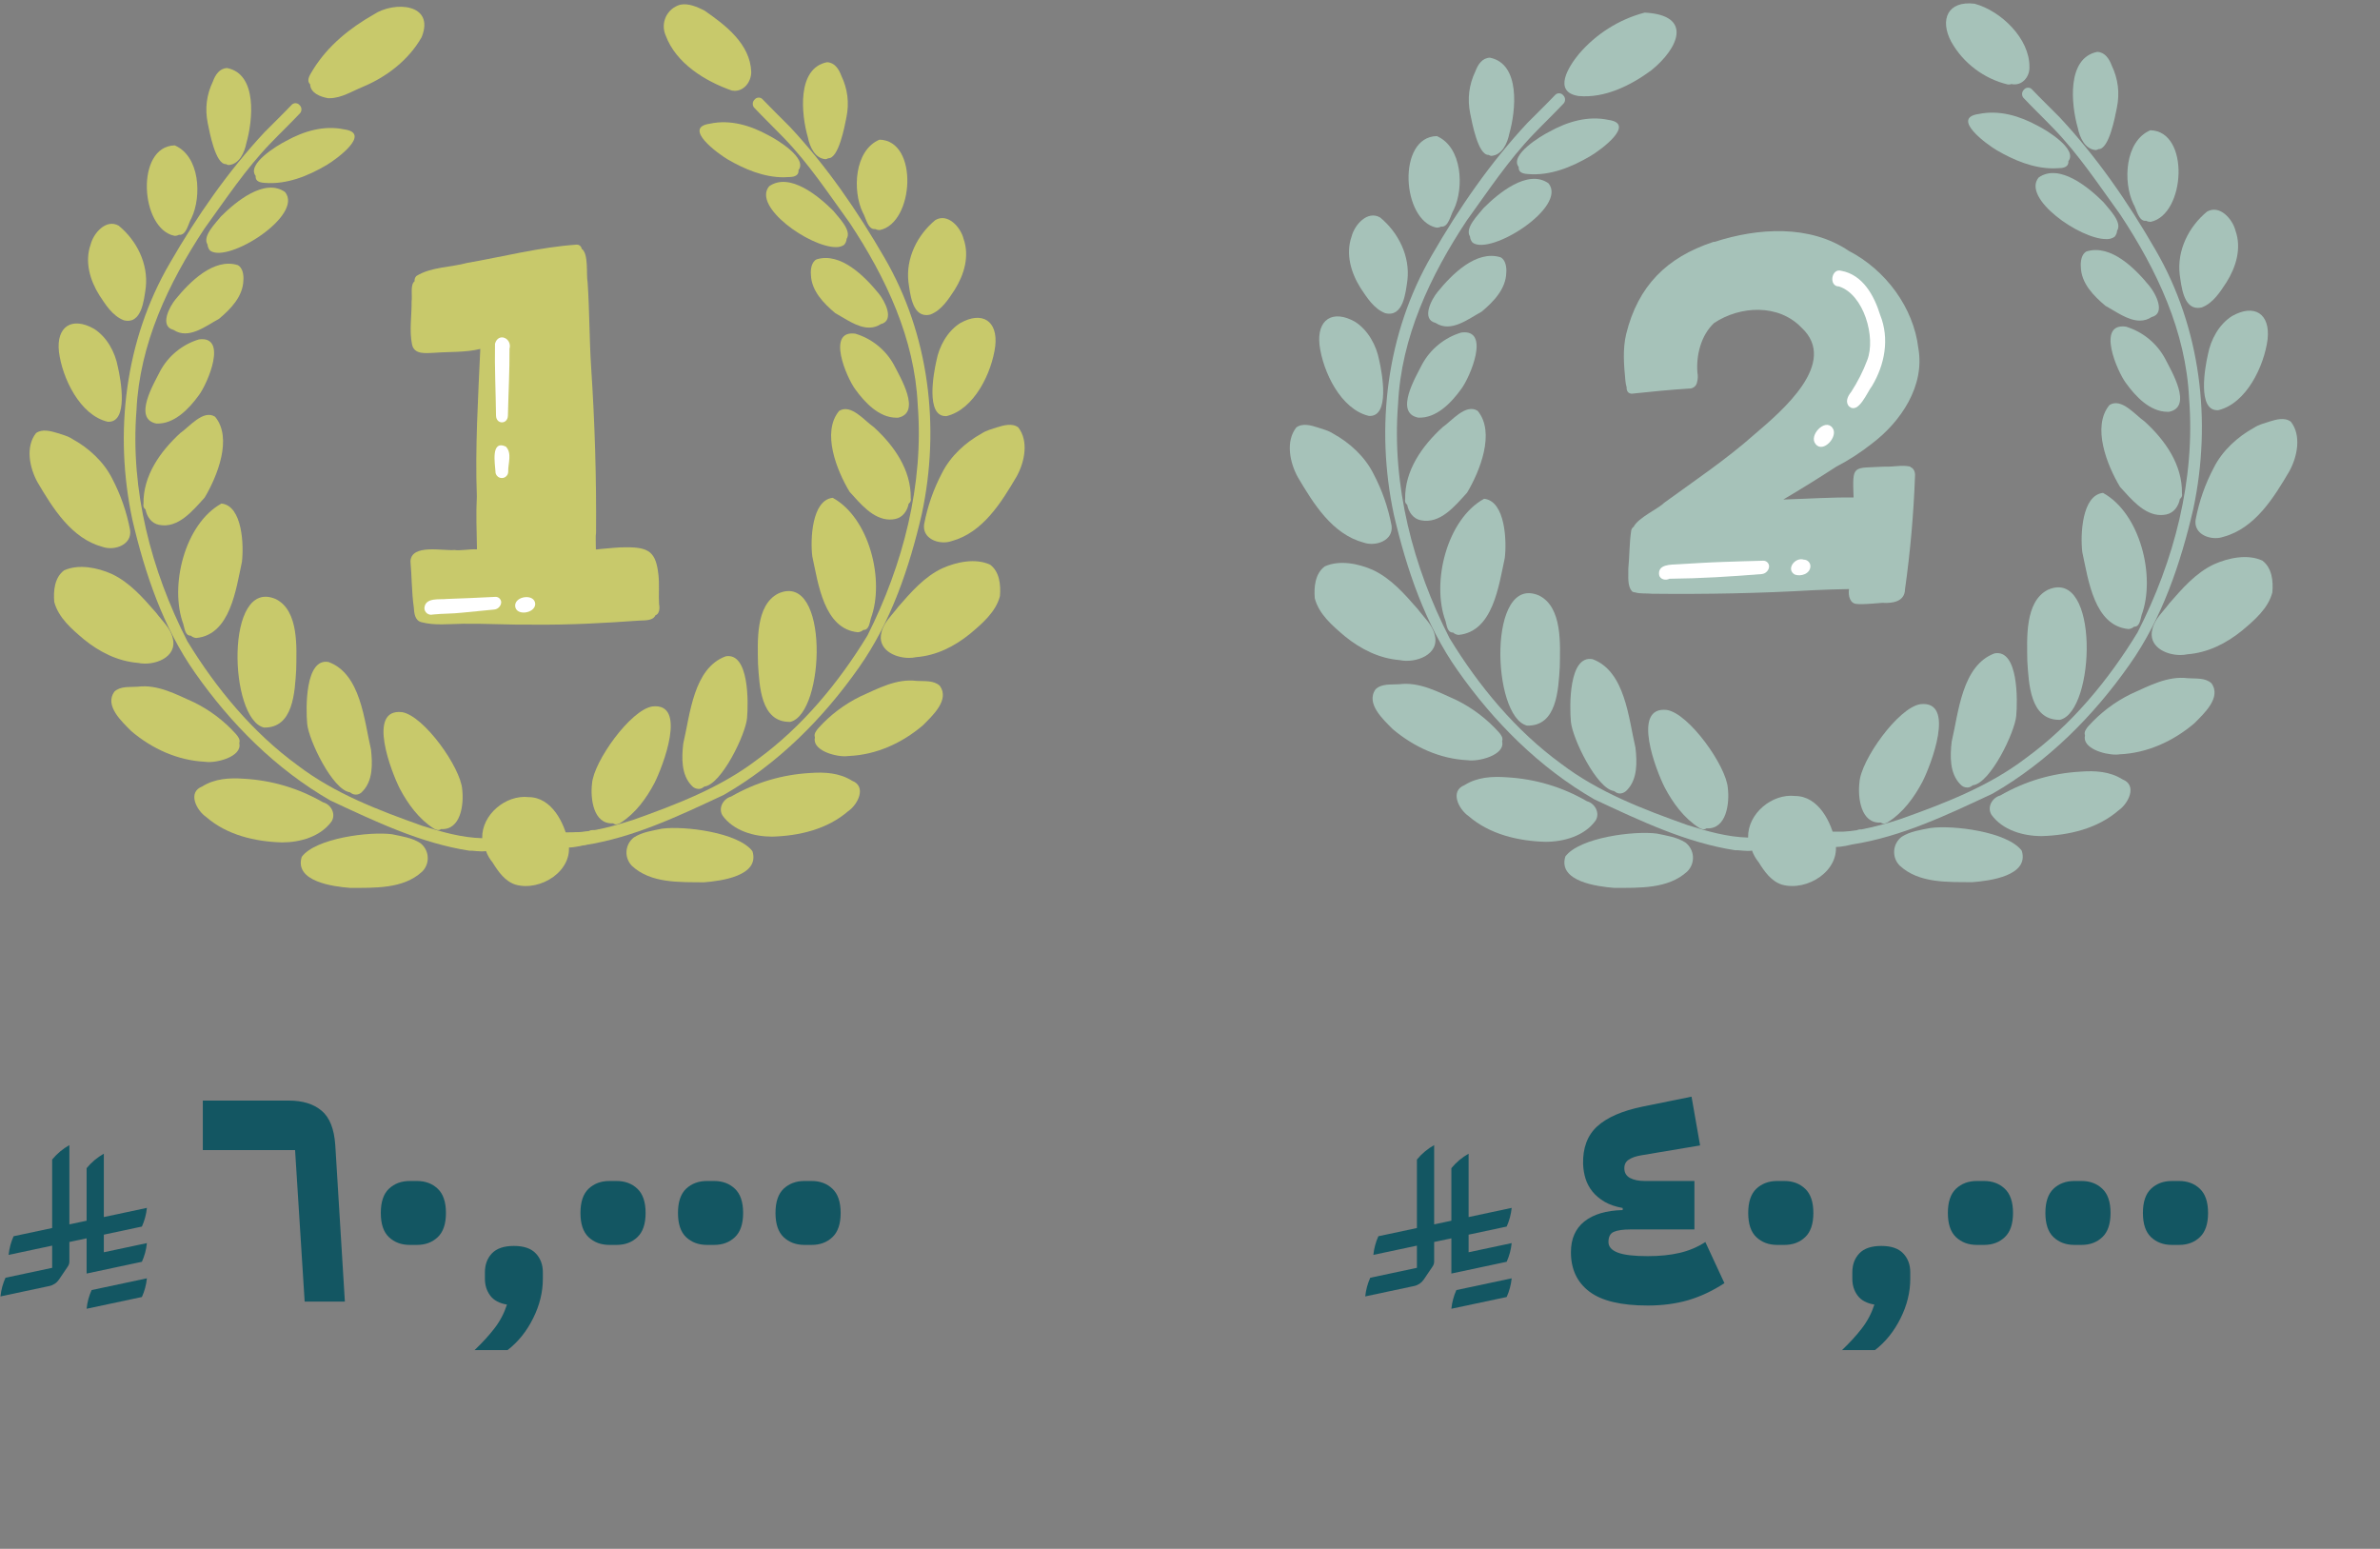 <svg xmlns="http://www.w3.org/2000/svg" xmlns:xlink="http://www.w3.org/1999/xlink" width="481" zoomAndPan="magnify" viewBox="0 0 360.75 234.75" height="313" preserveAspectRatio="xMidYMid meet" version="1.0"><rect x="0" y="0" width="360.75" height="234.75" fill="#808080" stroke="none"/><defs><g/><clipPath id="91dca43f87"><path d="M 140 64 L 155.902 64 L 155.902 83 L 140 83 Z M 140 64 " clip-rule="nonzero"/></clipPath><clipPath id="b8700b0d94"><path d="M 13 193 L 22.543 193 L 22.543 198.281 L 13 198.281 Z M 13 193 " clip-rule="nonzero"/></clipPath><clipPath id="d6144447e6"><path d="M 0.066 173.559 L 22.543 173.559 L 22.543 197 L 0.066 197 Z M 0.066 173.559 " clip-rule="nonzero"/></clipPath><clipPath id="f589677460"><path d="M 219 193 L 229.41 193 L 229.41 198.281 L 219 198.281 Z M 219 193 " clip-rule="nonzero"/></clipPath><clipPath id="a996289a38"><path d="M 206.934 173.559 L 229.41 173.559 L 229.41 197 L 206.934 197 Z M 206.934 173.559 " clip-rule="nonzero"/></clipPath></defs><path fill="#c8c96b" d="M 36.266 112.625 C 36.773 114.719 32.688 115.719 31.105 115.461 C 26.938 115.266 23.066 113.496 19.91 110.824 C 18.48 109.383 15.797 106.961 17.332 104.832 C 18.262 103.961 19.652 104.168 20.832 104.086 C 23.898 103.691 26.676 105.234 29.391 106.441 C 31.82 107.633 33.938 109.234 35.75 111.242 C 36.07 111.609 36.465 112.105 36.266 112.625 Z M 36.266 112.625 " fill-opacity="1" fill-rule="nonzero"/><path fill="#c8c96b" d="M 48.965 121.602 C 50.184 121.934 50.949 123.363 50.266 124.492 C 48.59 126.809 45.496 127.684 42.742 127.68 C 38.66 127.566 34.391 126.57 31.242 123.82 C 29.789 122.828 28.375 120.078 30.648 119.203 C 32.543 118.008 34.746 117.875 36.941 118.027 C 41.23 118.27 45.238 119.461 48.965 121.602 Z M 48.965 121.602 " fill-opacity="1" fill-rule="nonzero"/><path fill="#c8c96b" d="M 63.723 127.793 C 63.883 127.918 64.031 128.059 64.16 128.215 C 64.293 128.371 64.406 128.539 64.504 128.719 C 64.598 128.898 64.676 129.086 64.73 129.285 C 64.785 129.48 64.82 129.68 64.832 129.883 C 64.848 130.086 64.84 130.289 64.809 130.492 C 64.777 130.691 64.727 130.891 64.656 131.082 C 64.582 131.273 64.492 131.453 64.383 131.625 C 64.273 131.797 64.145 131.953 64 132.098 C 61.117 134.777 56.742 134.551 53.102 134.578 C 50.512 134.383 44.582 133.609 45.734 129.871 C 47.852 127.02 56.051 126 59.414 126.441 C 60.879 126.758 62.453 126.961 63.723 127.793 Z M 63.723 127.793 " fill-opacity="1" fill-rule="nonzero"/><path fill="#c8c96b" d="M 70.059 119.641 C 70.328 121.902 69.863 125.84 66.855 125.66 C 66.523 125.93 66.078 125.781 65.75 125.578 C 63.5 124.145 61.836 121.867 60.602 119.531 C 59.355 117.094 55.547 107.324 60.934 107.938 C 64.25 108.473 69.824 116.324 70.059 119.641 Z M 70.059 119.641 " fill-opacity="1" fill-rule="nonzero"/><path fill="#c8c96b" d="M 41.805 90.801 C 45.328 92.559 44.949 98.16 44.898 101.508 C 44.68 104.875 44.488 110.359 40.016 110.273 C 34.691 109.016 34.066 87.438 41.805 90.801 Z M 41.805 90.801 " fill-opacity="1" fill-rule="nonzero"/><path fill="#c8c96b" d="M 33.57 76.32 C 36.77 76.652 36.977 82.73 36.664 85.195 C 35.77 89.285 34.922 96.207 29.746 96.699 C 29.43 96.672 29.152 96.551 28.918 96.34 C 28.055 96.391 27.973 95.199 27.793 94.613 C 25.645 88.812 28.012 79.375 33.57 76.32 Z M 33.57 76.32 " fill-opacity="1" fill-rule="nonzero"/><path fill="#c8c96b" d="M 19.719 80.336 C 20.027 82.594 17.336 83.516 15.551 82.891 C 10.824 81.617 8.023 77.047 5.676 73.078 C 4.488 70.918 3.824 67.738 5.449 65.656 C 6.367 64.965 7.691 65.332 8.684 65.629 C 9.438 65.875 10.309 66.094 10.965 66.535 C 13.461 67.902 15.73 69.992 17.008 72.539 C 18.297 75.004 19.203 77.605 19.719 80.336 Z M 19.719 80.336 " fill-opacity="1" fill-rule="nonzero"/><path fill="#c8c96b" d="M 32.594 63.156 C 35.297 66.383 32.926 72.215 31.023 75.414 C 29.242 77.367 27.016 80.145 24.098 79.547 C 22.965 79.332 22.262 78.316 22.059 77.227 C 21.773 77.008 21.672 76.727 21.75 76.375 C 21.672 72.098 24.289 68.426 27.328 65.637 C 28.715 64.684 30.801 62.035 32.594 63.156 Z M 32.594 63.156 " fill-opacity="1" fill-rule="nonzero"/><path fill="#c8c96b" d="M 17.863 55.605 C 18.312 57.52 19.52 64.133 16.324 63.922 C 12.102 62.93 9.441 57.297 8.934 53.324 C 8.504 49.488 10.898 47.938 14.254 49.836 C 16.211 51.086 17.449 53.375 17.863 55.605 Z M 17.863 55.605 " fill-opacity="1" fill-rule="nonzero"/><path fill="#c8c96b" d="M 18 34.211 C 20.75 36.48 22.496 40 22.094 43.605 C 21.816 45.492 21.484 49.215 18.762 48.543 C 17.066 47.879 16.039 46.238 15.082 44.785 C 13.648 42.504 12.809 39.707 13.734 37.074 C 14.164 35.34 16.086 33.117 18 34.211 Z M 18 34.211 " fill-opacity="1" fill-rule="nonzero"/><path fill="#c8c96b" d="M 36.023 40.176 C 36.816 40.555 36.953 41.758 36.891 42.465 C 36.836 44.926 34.98 46.828 33.203 48.32 C 31.176 49.414 28.605 51.512 26.305 50.004 C 24.121 49.457 25.691 46.473 26.605 45.367 C 28.719 42.773 32.379 39.051 36.023 40.176 Z M 36.023 40.176 " fill-opacity="1" fill-rule="nonzero"/><path fill="#c8c96b" d="M 26.488 22.035 C 30.316 23.691 30.586 29.785 29.027 33.047 C 28.547 33.809 28.258 35.742 27.125 35.586 C 26.906 35.703 26.672 35.754 26.426 35.738 C 21.223 34.656 20.504 22.16 26.488 22.035 Z M 26.488 22.035 " fill-opacity="1" fill-rule="nonzero"/><path fill="#c8c96b" d="M 34.438 10.316 C 39.051 11.238 38.324 18.266 37.34 21.703 C 37.066 23.105 36.266 24.914 34.641 25.016 C 34.504 24.996 34.371 24.949 34.254 24.871 C 32.664 24.953 31.762 19.996 31.492 18.68 C 31.043 16.484 31.301 14.379 32.266 12.359 C 32.641 11.336 33.277 10.344 34.438 10.316 Z M 34.438 10.316 " fill-opacity="1" fill-rule="nonzero"/><path fill="#c8c96b" d="M 52.188 19.613 C 56.402 20.203 50.953 24.164 49.496 25.023 C 46.676 26.68 43.457 27.984 40.137 27.719 C 39.66 27.691 38.941 27.59 38.785 27.055 C 38.75 26.93 38.742 26.801 38.754 26.668 C 37.336 24.871 42.035 22.031 43.32 21.387 C 46.02 19.883 49.094 18.953 52.188 19.613 Z M 52.188 19.613 " fill-opacity="1" fill-rule="nonzero"/><path fill="#c8c96b" d="M 43.203 29.105 C 46.098 32.625 34.562 39.969 31.848 37.988 C 31.613 37.727 31.484 37.418 31.457 37.066 C 30.629 35.793 32.727 33.785 33.488 32.812 C 35.672 30.621 40.109 26.918 43.203 29.105 Z M 43.203 29.105 " fill-opacity="1" fill-rule="nonzero"/><path fill="#c8c96b" d="M 30.152 51.441 C 34.586 50.848 31.477 58.121 30.152 59.887 C 28.656 61.957 26.406 64.32 23.691 64.195 C 20.09 63.457 23.359 58.086 24.301 56.199 C 24.926 55.055 25.746 54.07 26.758 53.246 C 27.77 52.422 28.902 51.82 30.152 51.441 Z M 30.152 51.441 " fill-opacity="1" fill-rule="nonzero"/><path fill="#c8c96b" d="M 26.172 96.691 C 26.973 99.672 23.316 100.977 20.941 100.477 C 17.855 100.223 15.117 98.848 12.738 96.922 C 10.91 95.375 8.855 93.637 8.223 91.227 C 8.078 89.555 8.262 87.523 9.719 86.445 C 11.941 85.453 14.762 86.027 16.934 86.988 C 19.668 88.273 21.707 90.633 23.66 92.867 C 24.543 94.066 25.844 95.191 26.172 96.691 Z M 26.172 96.691 " fill-opacity="1" fill-rule="nonzero"/><path fill="#c8c96b" d="M 56.23 113.59 C 56.465 115.727 56.562 118.316 54.938 119.957 C 54.836 120.086 54.711 120.191 54.57 120.27 C 54.426 120.352 54.273 120.402 54.109 120.422 C 53.945 120.445 53.785 120.434 53.625 120.395 C 53.465 120.352 53.32 120.281 53.188 120.184 L 53.055 120.098 C 53.043 120.094 53.035 120.086 53.027 120.078 C 50.426 119.75 46.77 112.152 46.562 109.695 C 46.352 107.398 46.23 99.691 49.797 100.336 C 54.688 102.137 55.191 109.164 56.23 113.59 Z M 56.23 113.59 " fill-opacity="1" fill-rule="nonzero"/><path fill="#c8c96b" d="M 86.16 127.762 C 86.961 131.973 81.938 135.145 78.168 134.09 C 76.555 133.594 75.516 132.102 74.676 130.738 C 74.238 130.215 73.902 129.633 73.664 128.992 C 72.875 129.145 71.758 128.895 71.168 128.941 C 63.762 127.809 56.82 124.473 50.07 121.324 C 41.832 116.578 35.023 109.754 29.586 102.008 C 24.734 95.137 21.949 86.852 20.055 78.734 C 17.262 65.602 18.934 51.574 25.73 39.906 C 29.805 32.84 34.52 26.016 40.082 20.051 C 41.477 18.645 42.895 17.27 44.262 15.836 C 44.434 15.688 44.633 15.625 44.859 15.645 C 45.082 15.664 45.27 15.762 45.414 15.938 C 45.582 16.098 45.672 16.293 45.688 16.523 C 45.703 16.754 45.641 16.961 45.496 17.141 C 44.027 18.699 42.477 20.18 40.996 21.723 C 37.203 25.656 34.184 30.238 30.984 34.656 C 25.512 42.938 21.156 52.137 20.688 62.18 C 19.727 74.285 22.926 86.52 28.402 97.191 C 32.766 104.352 38.34 111.066 45.105 115.992 C 50.715 120.277 57.371 122.805 63.953 125.148 C 66.953 126.098 69.957 126.957 73.09 127.043 C 73.09 127.027 73.09 127.016 73.09 127 C 73.023 123.469 76.672 120.422 80.129 120.816 C 83.621 120.824 85.586 124.746 86.16 127.762 Z M 86.16 127.762 " fill-opacity="1" fill-rule="nonzero"/><path fill="#c8c96b" d="M 86.785 128.133 L 86.785 126.25 C 86.93 126.238 87.07 126.211 87.203 126.16 C 90.188 126.016 93.062 125.188 95.938 124.277 C 102.508 121.941 109.184 119.398 114.785 115.121 C 121.555 110.195 127.125 103.484 131.484 96.324 C 136.863 85.648 140.066 73.418 139.102 61.324 C 138.633 51.281 134.285 42.09 128.801 33.797 C 125.609 29.379 122.59 24.793 118.793 20.879 C 117.309 19.336 115.762 17.855 114.293 16.297 C 114.152 16.117 114.086 15.91 114.102 15.68 C 114.117 15.449 114.211 15.254 114.379 15.094 C 114.52 14.914 114.707 14.816 114.934 14.797 C 115.16 14.777 115.359 14.844 115.531 14.992 C 116.895 16.422 118.316 17.801 119.707 19.203 C 125.285 25.164 129.973 31.988 134.059 39.055 C 140.855 50.727 142.531 64.75 139.73 77.883 C 137.844 86.008 135.055 94.289 130.203 101.156 C 124.77 108.902 117.949 115.73 109.723 120.473 C 102.973 123.629 96.031 126.961 88.621 128.09 C 88.289 128.078 87.961 128.094 87.629 128.133 C 87.352 128.16 87.055 128.184 86.77 128.188 Z M 86.785 128.133 " fill-opacity="1" fill-rule="nonzero"/><path fill="#c8c96b" d="M 123.523 111.754 C 123.328 111.234 123.723 110.742 124.043 110.363 C 125.852 108.355 127.973 106.754 130.398 105.559 C 133.109 104.352 135.895 102.812 138.953 103.203 C 140.129 103.273 141.531 103.082 142.457 103.949 C 143.996 106.082 141.309 108.504 139.879 109.945 C 136.723 112.625 132.852 114.395 128.688 114.582 C 128.5 114.609 128.312 114.625 128.125 114.625 C 126.309 114.648 123.066 113.633 123.523 111.754 Z M 123.523 111.754 " fill-opacity="1" fill-rule="nonzero"/><path fill="#c8c96b" d="M 117.031 126.805 C 114.281 126.805 111.195 125.926 109.523 123.617 C 108.828 122.492 109.609 121.066 110.824 120.727 C 114.551 118.586 118.562 117.395 122.855 117.156 C 125.043 117.004 127.246 117.137 129.148 118.332 C 131.422 119.211 130.008 121.973 128.559 122.949 C 125.402 125.688 121.137 126.691 117.051 126.805 Z M 117.031 126.805 " fill-opacity="1" fill-rule="nonzero"/><path fill="#c8c96b" d="M 95.793 131.242 C 95.648 131.098 95.523 130.938 95.414 130.766 C 95.301 130.594 95.211 130.414 95.141 130.223 C 95.066 130.031 95.016 129.836 94.988 129.633 C 94.957 129.434 94.949 129.23 94.961 129.027 C 94.977 128.82 95.008 128.621 95.066 128.426 C 95.121 128.23 95.195 128.043 95.293 127.859 C 95.387 127.68 95.5 127.512 95.633 127.355 C 95.766 127.199 95.91 127.059 96.07 126.934 C 97.34 126.105 98.918 125.898 100.379 125.594 C 103.738 125.152 111.941 126.172 114.055 129.023 C 115.207 132.762 109.281 133.531 106.691 133.727 C 103.051 133.688 98.676 133.922 95.793 131.242 Z M 95.793 131.242 " fill-opacity="1" fill-rule="nonzero"/><path fill="#c8c96b" d="M 92.938 124.789 C 89.93 124.973 89.465 121.031 89.738 118.77 C 89.969 115.457 95.547 107.605 98.875 107.074 C 104.25 106.457 100.441 116.227 99.207 118.668 C 97.977 121.012 96.309 123.285 94.062 124.715 C 93.855 124.855 93.629 124.934 93.383 124.949 C 93.215 124.953 93.066 124.898 92.938 124.789 Z M 92.938 124.789 " fill-opacity="1" fill-rule="nonzero"/><path fill="#c8c96b" d="M 114.898 100.652 C 114.848 97.301 114.469 91.707 117.996 89.941 C 125.723 86.566 125.098 108.141 119.781 109.414 L 119.676 109.414 C 115.309 109.418 115.117 103.996 114.898 100.652 Z M 114.898 100.652 " fill-opacity="1" fill-rule="nonzero"/><path fill="#c8c96b" d="M 123.125 84.328 C 122.812 81.859 123.023 75.781 126.223 75.453 C 131.781 78.504 134.145 87.957 131.996 93.742 C 131.82 94.328 131.738 95.523 130.871 95.469 C 130.637 95.68 130.359 95.801 130.043 95.828 C 124.871 95.34 124.023 88.418 123.125 84.328 Z M 123.125 84.328 " fill-opacity="1" fill-rule="nonzero"/><g clip-path="url(#91dca43f87)"><path fill="#c8c96b" d="M 140.074 79.465 C 140.59 76.738 141.496 74.145 142.789 71.688 C 144.066 69.141 146.336 67.051 148.832 65.68 C 149.496 65.238 150.359 65.02 151.113 64.773 C 152.105 64.461 153.43 64.09 154.34 64.773 C 155.969 66.855 155.301 70.035 154.113 72.191 C 151.773 76.168 148.965 80.73 144.238 82.012 C 143.859 82.141 143.465 82.203 143.062 82.203 C 141.477 82.215 139.824 81.262 140.074 79.465 Z M 140.074 79.465 " fill-opacity="1" fill-rule="nonzero"/></g><path fill="#c8c96b" d="M 128.77 74.531 C 126.852 71.344 124.492 65.512 127.195 62.277 C 128.992 61.152 131.078 63.805 132.465 64.754 C 135.504 67.531 138.121 71.219 138.043 75.496 C 138.121 75.844 138.016 76.129 137.73 76.348 C 137.531 77.426 136.824 78.441 135.691 78.664 C 135.426 78.719 135.156 78.746 134.883 78.746 C 132.352 78.746 130.379 76.305 128.77 74.531 Z M 128.77 74.531 " fill-opacity="1" fill-rule="nonzero"/><path fill="#c8c96b" d="M 141.926 54.734 C 142.34 52.5 143.582 50.215 145.535 48.977 C 148.891 47.082 151.289 48.648 150.855 52.465 C 150.352 56.441 147.684 62.07 143.469 63.066 L 143.32 63.066 C 140.32 63.059 141.5 56.621 141.926 54.734 Z M 141.926 54.734 " fill-opacity="1" fill-rule="nonzero"/><path fill="#c8c96b" d="M 137.695 42.734 C 137.289 39.133 139.035 35.609 141.789 33.344 C 143.699 32.25 145.625 34.473 146.055 36.203 C 146.98 38.852 146.137 41.633 144.711 43.914 C 143.75 45.371 142.723 47.016 141.027 47.672 C 140.824 47.727 140.617 47.754 140.406 47.758 C 138.25 47.742 137.945 44.469 137.695 42.734 Z M 137.695 42.734 " fill-opacity="1" fill-rule="nonzero"/><path fill="#c8c96b" d="M 126.598 47.453 C 124.82 45.961 122.969 44.055 122.914 41.598 C 122.848 40.891 122.984 39.688 123.777 39.309 C 127.422 38.184 131.082 41.898 133.195 44.492 C 134.109 45.602 135.68 48.59 133.5 49.129 C 132.965 49.48 132.383 49.656 131.742 49.652 C 129.938 49.66 128.105 48.273 126.598 47.453 Z M 126.598 47.453 " fill-opacity="1" fill-rule="nonzero"/><path fill="#c8c96b" d="M 133.293 34.867 C 133.07 34.871 132.863 34.82 132.668 34.715 C 131.535 34.875 131.242 32.941 130.762 32.18 C 129.203 28.918 129.473 22.809 133.305 21.168 C 139.285 21.293 138.566 33.789 133.367 34.867 Z M 133.293 34.867 " fill-opacity="1" fill-rule="nonzero"/><path fill="#c8c96b" d="M 122.453 20.816 C 121.457 17.383 120.738 10.352 125.355 9.43 C 126.512 9.473 127.148 10.465 127.523 11.473 C 128.488 13.492 128.746 15.598 128.297 17.793 C 128.031 19.117 127.125 24.066 125.535 23.984 C 125.418 24.062 125.289 24.109 125.148 24.129 C 123.527 24.027 122.723 22.215 122.453 20.816 Z M 122.453 20.816 " fill-opacity="1" fill-rule="nonzero"/><path fill="#c8c96b" d="M 110.289 24.152 C 108.836 23.293 103.387 19.336 107.602 18.746 C 110.684 18.082 113.77 19.016 116.473 20.504 C 117.758 21.145 122.453 23.984 121.031 25.785 C 121.051 25.914 121.039 26.043 121 26.172 C 120.848 26.719 120.129 26.832 119.652 26.832 C 119.363 26.859 119.07 26.871 118.781 26.871 C 115.773 26.875 112.871 25.652 110.289 24.152 Z M 110.289 24.152 " fill-opacity="1" fill-rule="nonzero"/><path fill="#c8c96b" d="M 116.582 28.234 C 119.68 26.051 124.113 29.75 126.301 31.945 C 127.059 32.918 129.16 34.926 128.328 36.199 C 128.301 36.551 128.172 36.855 127.941 37.121 C 127.555 37.363 127.137 37.477 126.684 37.453 C 122.754 37.453 114.012 31.344 116.582 28.234 Z M 116.582 28.234 " fill-opacity="1" fill-rule="nonzero"/><path fill="#c8c96b" d="M 129.648 59.02 C 128.324 57.254 125.203 49.977 129.648 50.574 C 130.898 50.949 132.031 51.547 133.043 52.367 C 134.059 53.188 134.879 54.172 135.504 55.312 C 136.465 57.203 139.719 62.574 136.117 63.309 L 135.871 63.309 C 133.262 63.309 131.098 61.031 129.648 59.02 Z M 129.648 59.02 " fill-opacity="1" fill-rule="nonzero"/><path fill="#c8c96b" d="M 133.617 95.824 C 133.949 94.324 135.246 93.199 136.133 91.996 C 138.078 89.762 140.105 87.406 142.855 86.121 C 145.027 85.16 147.848 84.57 150.07 85.578 C 151.527 86.656 151.707 88.688 151.566 90.359 C 150.934 92.77 148.875 94.508 147.047 96.055 C 144.672 97.98 141.93 99.367 138.848 99.605 C 138.5 99.68 138.148 99.715 137.793 99.715 C 135.539 99.715 132.93 98.391 133.617 95.824 Z M 133.617 95.824 " fill-opacity="1" fill-rule="nonzero"/><path fill="#c8c96b" d="M 104.852 119.09 C 103.238 117.434 103.324 114.859 103.562 112.723 C 104.602 108.297 105.105 101.27 109.996 99.477 C 113.559 98.836 113.445 106.535 113.234 108.836 C 113.023 111.297 109.371 118.887 106.766 119.219 L 106.738 119.238 L 106.605 119.324 C 106.402 119.492 106.164 119.578 105.898 119.574 C 105.48 119.562 105.129 119.402 104.852 119.09 Z M 104.852 119.09 " fill-opacity="1" fill-rule="nonzero"/><path fill="#c8c96b" d="M 85.703 128.395 C 84.773 128.066 85.207 126.914 86.031 126.773 C 87.605 126.566 89.152 126.234 90.668 125.781 C 90.93 125.699 91.176 125.734 91.402 125.891 C 92.816 127.23 87.883 128.457 86.164 128.457 C 86.008 128.465 85.852 128.445 85.703 128.395 Z M 85.703 128.395 " fill-opacity="1" fill-rule="nonzero"/><path fill="#c8c96b" d="M 85.66 126.156 C 86.809 126.156 87.957 126.156 89.098 126.066 C 89.273 126.047 89.43 126.086 89.57 126.191 C 89.715 126.293 89.801 126.434 89.832 126.605 C 89.836 126.801 89.777 126.973 89.648 127.121 C 89.523 127.27 89.363 127.355 89.168 127.379 C 87.91 127.469 86.672 127.852 85.41 127.871 C 83.832 127.711 84.367 126.031 85.66 126.156 Z M 85.66 126.156 " fill-opacity="1" fill-rule="nonzero"/><path fill="#c8c96b" d="M 88.84 126.688 C 88.875 125.617 90.801 125.434 90.805 126.609 C 90.777 126.879 90.656 127.102 90.445 127.27 C 90.238 127.441 90 127.516 89.73 127.492 C 89.613 127.504 89.504 127.492 89.395 127.457 C 89.285 127.422 89.188 127.367 89.102 127.289 C 89.02 127.211 88.953 127.121 88.906 127.016 C 88.859 126.91 88.836 126.801 88.84 126.688 Z M 88.84 126.688 " fill-opacity="1" fill-rule="nonzero"/><path fill="#c8c96b" d="M 110.918 13.719 C 106.863 12.305 102.449 9.582 100.902 5.375 C 100.801 5.148 100.727 4.918 100.68 4.68 C 100.629 4.438 100.605 4.195 100.609 3.949 C 100.613 3.707 100.641 3.465 100.695 3.227 C 100.754 2.988 100.832 2.758 100.938 2.535 C 101.043 2.312 101.168 2.105 101.32 1.914 C 101.469 1.719 101.637 1.543 101.824 1.387 C 102.012 1.227 102.215 1.094 102.434 0.98 C 102.648 0.863 102.875 0.777 103.113 0.711 C 104.363 0.457 105.66 1.043 106.758 1.586 C 109.969 3.801 113.711 6.66 113.871 10.898 C 113.871 12.352 112.836 13.766 111.371 13.766 C 111.219 13.762 111.07 13.746 110.918 13.719 Z M 110.918 13.719 " fill-opacity="1" fill-rule="nonzero"/><path fill="#c8c96b" d="M 49.707 14.879 C 48.586 14.676 47.059 14.125 47.012 12.789 C 46.324 12.102 47.125 11.164 47.48 10.512 C 49.73 6.906 53.02 4.258 56.656 2.188 C 59.777 0.125 65.973 0.531 63.91 5.637 C 61.922 9.121 58.613 11.652 54.969 13.172 C 53.363 13.832 51.73 14.883 49.945 14.883 Z M 49.707 14.879 " fill-opacity="1" fill-rule="nonzero"/><path fill="#c8c96b" d="M 99.898 91.559 C 100.055 92.281 99.898 93.094 99.355 93.246 C 98.969 94.141 97.629 94.012 96.883 94.062 C 91.559 94.441 86.328 94.727 81.023 94.676 C 77.492 94.727 73.707 94.5 70.234 94.539 C 68.055 94.57 65.91 94.836 63.906 94.309 C 62.883 94.078 62.777 92.938 62.723 92.07 C 62.391 89.75 62.426 87.391 62.215 85.059 C 62.383 82.41 67.098 83.523 68.914 83.359 C 69.602 83.5 71.137 83.215 72.293 83.258 C 72.293 83.199 72.293 83.137 72.293 83.074 C 72.246 80.453 72.141 77.848 72.277 75.227 C 72.004 67.777 72.473 60.32 72.801 52.887 C 70.562 53.441 68.035 53.297 65.801 53.473 C 64.535 53.523 62.789 53.781 62.453 52.211 C 62.016 50.062 62.422 47.848 62.387 45.672 C 62.527 44.883 62.141 43.16 62.844 42.625 C 62.809 42.32 62.898 42.055 63.113 41.832 C 65.363 40.441 68.293 40.535 70.824 39.844 C 76.348 38.887 81.832 37.457 87.426 37.078 C 87.613 37.074 87.777 37.133 87.918 37.254 C 88.059 37.375 88.145 37.527 88.172 37.711 C 89.258 38.434 88.836 41.684 89.066 42.734 C 89.363 47.039 89.324 51.348 89.602 55.652 C 90.16 64.012 90.41 72.379 90.348 80.754 C 90.242 81.25 90.332 82.297 90.32 83.281 C 90.539 83.273 90.75 83.25 90.965 83.215 C 92.312 83.117 93.652 82.926 95.008 82.949 C 98.395 82.949 99.43 83.699 99.805 87.129 C 99.969 88.609 99.812 90.086 99.898 91.559 Z M 99.898 91.559 " fill-opacity="1" fill-rule="nonzero"/><path fill="#ffffff" d="M 75.184 62.98 C 75.141 59.352 74.961 55.691 75.031 52.086 C 75.555 50.309 77.66 51.285 77.23 52.875 C 77.254 56.246 77.059 59.613 76.988 62.98 C 76.965 64.352 75.207 64.371 75.184 62.98 Z M 75.184 62.98 " fill-opacity="1" fill-rule="nonzero"/><path fill="#ffffff" d="M 75.102 71.492 C 75.031 70.254 74.363 66.641 76.664 67.68 C 77.66 68.672 76.996 70.25 77.031 71.492 C 77.031 71.758 76.938 71.984 76.746 72.172 C 76.559 72.359 76.332 72.453 76.066 72.453 C 75.801 72.453 75.574 72.359 75.387 72.172 C 75.195 71.984 75.102 71.758 75.102 71.492 Z M 75.102 71.492 " fill-opacity="1" fill-rule="nonzero"/><path fill="#ffffff" d="M 64.328 92.148 C 64.465 90.492 66.664 90.918 67.715 90.781 C 70.211 90.699 72.539 90.594 75 90.469 C 75.125 90.449 75.246 90.461 75.363 90.496 C 75.484 90.531 75.59 90.59 75.684 90.672 C 75.777 90.754 75.848 90.855 75.898 90.969 C 75.949 91.082 75.973 91.203 75.969 91.328 C 75.941 91.609 75.824 91.848 75.625 92.047 C 75.426 92.246 75.184 92.359 74.902 92.387 C 73.277 92.543 71.652 92.699 70.023 92.863 C 68.559 93.031 67.07 92.984 65.602 93.141 C 65.449 93.184 65.297 93.188 65.141 93.156 C 64.984 93.121 64.844 93.059 64.719 92.961 C 64.594 92.863 64.5 92.742 64.43 92.602 C 64.359 92.457 64.328 92.309 64.328 92.148 Z M 64.328 92.148 " fill-opacity="1" fill-rule="nonzero"/><path fill="#ffffff" d="M 78.082 91.793 C 78.082 90.309 81.062 89.941 81.129 91.543 C 81.109 93.008 78.117 93.426 78.082 91.793 Z M 78.082 91.793 " fill-opacity="1" fill-rule="nonzero"/><path fill="#a6c2b9" d="M 278.203 127.68 C 279.012 131.941 273.93 135.152 270.113 134.086 C 268.477 133.582 267.43 132.07 266.574 130.691 C 266.137 130.16 265.801 129.57 265.566 128.922 C 264.766 129.078 263.633 128.82 263.035 128.871 C 255.539 127.727 248.508 124.344 241.672 121.16 C 233.332 116.352 226.438 109.445 220.934 101.602 C 216.023 94.641 213.203 86.254 211.281 78.035 C 208.438 64.734 210.152 50.531 217.02 38.707 C 221.141 31.551 225.902 24.645 231.547 18.602 C 232.957 17.184 234.395 15.789 235.777 14.34 C 235.953 14.191 236.152 14.125 236.383 14.145 C 236.613 14.164 236.801 14.262 236.945 14.441 C 237.113 14.602 237.207 14.801 237.223 15.035 C 237.238 15.27 237.176 15.477 237.027 15.66 C 235.543 17.238 233.973 18.738 232.473 20.301 C 228.633 24.285 225.578 28.93 222.336 33.406 C 216.793 41.789 212.383 51.105 211.91 61.273 C 210.938 73.531 214.176 85.918 219.719 96.727 C 224.137 103.977 229.781 110.773 236.633 115.762 C 242.312 120.086 249.066 122.66 255.719 125.031 C 258.758 125.992 261.797 126.863 264.969 126.949 L 264.969 126.906 C 264.898 123.328 268.594 120.242 272.094 120.645 C 275.633 120.652 277.621 124.621 278.203 127.68 Z M 278.203 127.68 " fill-opacity="1" fill-rule="nonzero"/><path fill="#a6c2b9" d="M 261.898 119.453 C 262.176 121.742 261.703 125.73 258.656 125.551 C 258.32 125.82 257.867 125.672 257.535 125.461 C 255.258 124.012 253.57 121.711 252.324 119.34 C 251.062 116.875 247.207 106.984 252.66 107.605 C 256.016 108.148 261.66 116.094 261.898 119.453 Z M 261.898 119.453 " fill-opacity="1" fill-rule="nonzero"/><path fill="#a6c2b9" d="M 247.898 113.328 C 248.141 115.492 248.234 118.109 246.594 119.773 C 246.125 120.27 245.379 120.465 244.816 120.004 L 244.68 119.918 L 244.656 119.898 C 242.02 119.562 238.324 111.875 238.109 109.383 C 237.895 107.059 237.773 99.258 241.387 99.906 C 246.336 101.73 246.844 108.848 247.898 113.328 Z M 247.898 113.328 " fill-opacity="1" fill-rule="nonzero"/><path fill="#a6c2b9" d="M 233.293 90.266 C 236.859 92.047 236.477 97.719 236.426 101.109 C 236.203 104.52 236.008 110.07 231.48 109.98 C 226.09 108.691 225.457 86.848 233.293 90.266 Z M 233.293 90.266 " fill-opacity="1" fill-rule="nonzero"/><path fill="#a6c2b9" d="M 224.953 75.598 C 228.191 75.934 228.402 82.086 228.086 84.586 C 227.18 88.727 226.32 95.734 221.082 96.23 C 220.762 96.203 220.48 96.082 220.242 95.867 C 219.367 95.922 219.285 94.711 219.105 94.117 C 216.93 88.254 219.324 78.684 224.953 75.598 Z M 224.953 75.598 " fill-opacity="1" fill-rule="nonzero"/><path fill="#a6c2b9" d="M 223.969 62.262 C 226.703 65.531 224.305 71.434 222.375 74.672 C 220.574 76.648 218.32 79.465 215.363 78.855 C 214.219 78.641 213.504 77.613 213.297 76.508 C 213.012 76.289 212.906 76 212.988 75.648 C 212.906 71.316 215.555 67.598 218.633 64.773 C 220.039 63.809 222.152 61.125 223.969 62.262 Z M 223.969 62.262 " fill-opacity="1" fill-rule="nonzero"/><path fill="#a6c2b9" d="M 221.492 50.402 C 225.98 49.797 222.832 57.164 221.492 58.953 C 219.98 61.051 217.699 63.441 214.953 63.297 C 211.305 62.551 214.617 57.113 215.57 55.199 C 216.207 54.043 217.035 53.051 218.059 52.219 C 219.086 51.387 220.227 50.781 221.492 50.402 Z M 221.492 50.402 " fill-opacity="1" fill-rule="nonzero"/><path fill="#a6c2b9" d="M 227.438 38.992 C 228.238 39.379 228.379 40.594 228.316 41.312 C 228.258 43.801 226.383 45.73 224.582 47.238 C 222.535 48.348 219.93 50.473 217.598 48.945 C 215.383 48.395 216.977 45.367 217.902 44.25 C 220.043 41.613 223.75 37.855 227.438 38.992 Z M 227.438 38.992 " fill-opacity="1" fill-rule="nonzero"/><path fill="#a6c2b9" d="M 243.805 18.172 C 248.07 18.77 242.555 22.781 241.078 23.648 C 238.223 25.328 234.965 26.668 231.602 26.379 C 231.121 26.352 230.391 26.25 230.238 25.707 C 230.199 25.582 230.188 25.453 230.203 25.32 C 228.766 23.5 233.523 20.625 234.824 19.973 C 237.562 18.449 240.672 17.508 243.805 18.172 Z M 243.805 18.172 " fill-opacity="1" fill-rule="nonzero"/><path fill="#a6c2b9" d="M 225.832 8.742 C 230.504 9.68 229.77 16.793 228.773 20.273 C 228.492 21.691 227.684 23.523 226.039 23.625 C 225.898 23.609 225.766 23.559 225.645 23.48 C 224.035 23.562 223.121 18.547 222.848 17.211 C 222.395 14.988 222.656 12.855 223.633 10.812 C 224.012 9.793 224.656 8.785 225.832 8.742 Z M 225.832 8.742 " fill-opacity="1" fill-rule="nonzero"/><path fill="#a6c2b9" d="M 217.785 20.625 C 221.66 22.301 221.938 28.473 220.355 31.777 C 219.867 32.547 219.578 34.504 218.426 34.344 C 218.203 34.461 217.969 34.512 217.719 34.5 C 212.453 33.406 211.727 20.754 217.785 20.625 Z M 217.785 20.625 " fill-opacity="1" fill-rule="nonzero"/><path fill="#a6c2b9" d="M 209.055 54.617 C 209.504 56.555 210.73 63.254 207.488 63.039 C 203.223 62.031 200.52 56.332 200.008 52.305 C 199.57 48.422 202 46.852 205.398 48.773 C 207.375 50.039 208.629 52.352 209.055 54.617 Z M 209.055 54.617 " fill-opacity="1" fill-rule="nonzero"/><path fill="#a6c2b9" d="M 210.926 79.66 C 211.242 81.941 208.516 82.875 206.707 82.242 C 201.922 80.961 199.086 76.328 196.711 72.309 C 195.508 70.121 194.836 66.902 196.48 64.797 C 197.398 64.086 198.734 64.461 199.75 64.797 C 200.512 65.047 201.395 65.27 202.059 65.715 C 204.586 67.098 206.883 69.215 208.176 71.793 C 209.488 74.277 210.402 76.898 210.926 79.66 Z M 210.926 79.66 " fill-opacity="1" fill-rule="nonzero"/><path fill="#a6c2b9" d="M 217.465 96.219 C 218.273 99.238 214.57 100.559 212.164 100.051 C 209.043 99.793 206.27 98.402 203.863 96.449 C 202.012 94.883 199.926 93.121 199.289 90.684 C 199.145 88.992 199.328 86.938 200.805 85.844 C 203.055 84.836 205.91 85.418 208.109 86.391 C 210.879 87.695 212.941 90.082 214.918 92.344 C 215.812 93.559 217.137 94.711 217.465 96.219 Z M 217.465 96.219 " fill-opacity="1" fill-rule="nonzero"/><path fill="#a6c2b9" d="M 240.539 121.438 C 241.773 121.773 242.551 123.223 241.859 124.363 C 240.18 126.711 237.027 127.594 234.242 127.59 C 230.105 127.473 225.789 126.457 222.594 123.688 C 221.125 122.684 219.695 119.898 221.996 118.992 C 223.914 117.785 226.145 117.652 228.367 117.809 C 232.711 118.055 236.77 119.262 240.539 121.438 Z M 240.539 121.438 " fill-opacity="1" fill-rule="nonzero"/><path fill="#a6c2b9" d="M 255.484 127.707 C 255.648 127.836 255.797 127.977 255.93 128.137 C 256.062 128.293 256.176 128.465 256.273 128.645 C 256.371 128.828 256.449 129.02 256.504 129.219 C 256.562 129.418 256.598 129.617 256.609 129.824 C 256.621 130.031 256.613 130.238 256.582 130.441 C 256.555 130.645 256.5 130.844 256.43 131.039 C 256.355 131.23 256.266 131.414 256.152 131.59 C 256.039 131.762 255.91 131.922 255.766 132.07 C 252.844 134.781 248.414 134.551 244.727 134.578 C 242.105 134.375 236.102 133.598 237.27 129.812 C 239.414 126.926 247.715 125.895 251.125 126.34 C 252.602 126.656 254.199 126.867 255.484 127.707 Z M 255.484 127.707 " fill-opacity="1" fill-rule="nonzero"/><path fill="#a6c2b9" d="M 227.684 112.348 C 228.203 114.469 224.059 115.484 222.457 115.223 C 218.238 115.027 214.316 113.211 211.121 110.527 C 209.676 109.074 206.957 106.617 208.512 104.461 C 209.453 103.578 210.859 103.789 212.062 103.707 C 215.16 103.309 217.977 104.871 220.723 106.09 C 223.18 107.301 225.324 108.922 227.16 110.953 C 227.484 111.324 227.883 111.816 227.684 112.348 Z M 227.684 112.348 " fill-opacity="1" fill-rule="nonzero"/><path fill="#a6c2b9" d="M 209.191 32.957 C 211.973 35.254 213.746 38.816 213.332 42.465 C 213.055 44.379 212.719 48.148 209.957 47.465 C 208.246 46.793 207.203 45.117 206.23 43.66 C 204.785 41.352 203.934 38.52 204.867 35.852 C 205.309 34.098 207.25 31.848 209.191 32.957 Z M 209.191 32.957 " fill-opacity="1" fill-rule="nonzero"/><path fill="#a6c2b9" d="M 234.711 27.781 C 237.641 31.348 225.957 38.785 223.211 36.777 C 222.977 36.512 222.844 36.203 222.816 35.848 C 221.973 34.555 224.102 32.523 224.871 31.539 C 227.082 29.316 231.574 25.57 234.711 27.781 Z M 234.711 27.781 " fill-opacity="1" fill-rule="nonzero"/><path fill="#a6c2b9" d="M 307.613 10.172 C 307.664 11.668 306.469 13.086 304.883 12.738 C 304.711 12.805 304.535 12.828 304.352 12.809 C 302.531 12.371 300.871 11.586 299.375 10.457 C 297.879 9.328 296.672 7.949 295.754 6.316 C 293.977 2.961 295.234 0.082 299.285 0.562 C 303.309 1.641 307.676 5.867 307.613 10.172 Z M 307.613 10.172 " fill-opacity="1" fill-rule="nonzero"/><path fill="#a6c2b9" d="M 249.293 1.91 C 256.672 2.289 254.445 7.312 250.297 10.66 C 247.16 12.969 243.234 14.918 239.262 14.551 C 235.289 13.938 237.789 10.035 239.328 8.18 C 240.633 6.652 242.133 5.355 243.832 4.285 C 245.531 3.215 247.352 2.422 249.293 1.91 Z M 249.293 1.91 " fill-opacity="1" fill-rule="nonzero"/><path fill="#a6c2b9" d="M 347.238 63.914 C 348.883 66.02 348.211 69.242 347.008 71.426 C 344.641 75.449 341.797 80.07 337.008 81.367 C 336.625 81.496 336.227 81.562 335.82 81.559 C 334.215 81.559 332.539 80.594 332.801 78.777 C 333.324 76.012 334.238 73.387 335.551 70.898 C 336.844 68.32 339.145 66.203 341.672 64.82 C 342.344 64.371 343.219 64.148 343.98 63.898 C 344.984 63.582 346.309 63.207 347.238 63.914 Z M 347.238 63.914 " fill-opacity="1" fill-rule="nonzero"/><path fill="#a6c2b9" d="M 338.32 47.906 C 341.719 45.988 344.145 47.555 343.711 51.441 C 343.195 55.465 340.496 61.168 336.227 62.172 L 336.078 62.172 C 333.059 62.172 334.219 55.652 334.664 53.742 C 335.09 51.473 336.344 49.16 338.32 47.906 Z M 338.32 47.906 " fill-opacity="1" fill-rule="nonzero"/><path fill="#a6c2b9" d="M 342.91 84.961 C 344.391 86.059 344.59 88.109 344.43 89.805 C 343.789 92.246 341.707 94.004 339.855 95.566 C 337.449 97.52 334.676 98.922 331.555 99.168 C 331.199 99.242 330.844 99.281 330.48 99.277 C 328.199 99.277 325.559 97.934 326.254 95.34 C 326.59 93.82 327.906 92.68 328.801 91.465 C 330.773 89.203 332.824 86.816 335.609 85.516 C 337.809 84.543 340.66 83.945 342.91 84.961 Z M 342.91 84.961 " fill-opacity="1" fill-rule="nonzero"/><path fill="#a6c2b9" d="M 321.723 118.129 C 324.023 119.02 322.594 121.816 321.125 122.824 C 317.93 125.594 313.613 126.605 309.477 126.723 L 309.457 126.723 C 306.672 126.723 303.551 125.836 301.859 123.492 C 301.156 122.352 301.945 120.91 303.18 120.574 C 306.953 118.402 311.016 117.195 315.363 116.953 C 317.57 116.785 319.816 116.918 321.723 118.129 Z M 321.723 118.129 " fill-opacity="1" fill-rule="nonzero"/><path fill="#a6c2b9" d="M 302.332 99.027 C 305.941 98.375 305.828 106.172 305.613 108.5 C 305.398 110.992 301.703 118.676 299.066 119.016 L 299.039 119.016 L 298.906 119.105 C 298.695 119.277 298.457 119.363 298.184 119.363 C 297.762 119.352 297.41 119.188 297.129 118.871 C 295.496 117.195 295.582 114.59 295.824 112.43 C 296.875 107.969 297.383 100.852 302.332 99.027 Z M 302.332 99.027 " fill-opacity="1" fill-rule="nonzero"/><path fill="#a6c2b9" d="M 318.766 74.707 C 324.395 77.801 326.789 87.371 324.613 93.23 C 324.434 93.824 324.352 95.035 323.473 94.98 C 323.234 95.195 322.957 95.316 322.637 95.344 C 317.398 94.852 316.539 87.836 315.629 83.699 C 315.316 81.199 315.527 75.047 318.766 74.707 Z M 318.766 74.707 " fill-opacity="1" fill-rule="nonzero"/><path fill="#a6c2b9" d="M 328.156 54.32 C 329.129 56.23 332.422 61.672 328.777 62.414 L 328.543 62.414 C 325.898 62.414 323.703 60.102 322.238 58.055 C 320.895 56.266 317.738 48.902 322.238 49.508 C 323.5 49.891 324.645 50.496 325.672 51.332 C 326.695 52.164 327.523 53.16 328.156 54.32 Z M 328.156 54.32 " fill-opacity="1" fill-rule="nonzero"/><path fill="#a6c2b9" d="M 318.848 30.66 C 319.617 31.648 321.742 33.676 320.902 34.969 C 320.875 35.324 320.742 35.637 320.508 35.902 C 320.117 36.152 319.695 36.266 319.23 36.238 C 315.254 36.238 306.418 30.059 309.008 26.906 C 312.145 24.688 316.637 28.438 318.848 30.66 Z M 318.848 30.66 " fill-opacity="1" fill-rule="nonzero"/><path fill="#a6c2b9" d="M 330.73 74.77 C 330.812 75.121 330.707 75.406 330.418 75.629 C 330.215 76.723 329.5 77.746 328.355 77.977 C 328.082 78.031 327.809 78.062 327.531 78.062 C 324.977 78.062 322.977 75.582 321.34 73.789 C 319.402 70.562 317.016 64.66 319.75 61.383 C 321.566 60.246 323.68 62.926 325.086 63.895 C 328.164 66.703 330.812 70.438 330.73 74.77 Z M 330.73 74.77 " fill-opacity="1" fill-rule="nonzero"/><path fill="#a6c2b9" d="M 335.207 103.566 C 336.762 105.727 334.043 108.176 332.598 109.637 C 329.402 112.348 325.48 114.145 321.262 114.332 C 321.074 114.359 320.883 114.375 320.695 114.371 C 318.852 114.371 315.57 113.367 316.035 111.457 C 315.836 110.926 316.234 110.43 316.559 110.047 C 318.395 108.016 320.539 106.391 322.996 105.184 C 325.742 103.961 328.559 102.402 331.656 102.797 C 332.848 102.883 334.266 102.688 335.207 103.566 Z M 335.207 103.566 " fill-opacity="1" fill-rule="nonzero"/><path fill="#a6c2b9" d="M 310.426 89.383 C 318.254 85.965 317.621 107.812 312.238 109.102 L 312.129 109.102 C 307.707 109.102 307.516 103.609 307.293 100.223 C 307.254 96.836 306.871 91.164 310.426 89.383 Z M 310.426 89.383 " fill-opacity="1" fill-rule="nonzero"/><path fill="#a6c2b9" d="M 291.07 106.73 C 296.516 106.105 292.66 115.996 291.406 118.469 C 290.16 120.84 288.473 123.145 286.195 124.594 C 285.996 124.734 285.77 124.812 285.523 124.828 C 285.363 124.832 285.215 124.781 285.09 124.676 C 282.039 124.863 281.57 120.875 281.848 118.582 C 282.059 115.215 287.703 107.27 291.07 106.73 Z M 291.07 106.73 " fill-opacity="1" fill-rule="nonzero"/><path fill="#a6c2b9" d="M 306.449 128.941 C 307.617 132.727 301.613 133.508 298.988 133.707 C 295.301 133.68 290.875 133.914 287.953 131.199 C 287.809 131.055 287.68 130.895 287.566 130.719 C 287.453 130.547 287.363 130.363 287.289 130.168 C 287.215 129.977 287.164 129.777 287.137 129.574 C 287.105 129.367 287.098 129.164 287.109 128.957 C 287.121 128.75 287.156 128.547 287.215 128.348 C 287.27 128.148 287.348 127.961 287.445 127.777 C 287.543 127.594 287.656 127.426 287.789 127.266 C 287.922 127.109 288.07 126.965 288.234 126.84 C 289.52 126 291.117 125.789 292.594 125.5 C 296.004 125.023 304.305 126.051 306.449 128.941 Z M 306.449 128.941 " fill-opacity="1" fill-rule="nonzero"/><path fill="#a6c2b9" d="M 325.816 43.363 C 326.742 44.484 328.332 47.516 326.121 48.059 C 325.582 48.418 324.992 48.598 324.348 48.594 C 322.527 48.594 320.676 47.184 319.137 46.352 C 317.336 44.844 315.445 42.918 315.402 40.43 C 315.34 39.707 315.48 38.488 316.281 38.105 C 319.969 36.973 323.676 40.734 325.816 43.363 Z M 325.816 43.363 " fill-opacity="1" fill-rule="nonzero"/><path fill="#a6c2b9" d="M 338.852 34.977 C 339.785 37.641 338.934 40.469 337.484 42.777 C 336.516 44.254 335.473 45.922 333.762 46.586 C 333.555 46.641 333.344 46.668 333.133 46.668 C 330.945 46.668 330.641 43.344 330.387 41.586 C 329.973 37.938 331.746 34.371 334.527 32.078 C 336.465 30.969 338.41 33.219 338.852 34.977 Z M 338.852 34.977 " fill-opacity="1" fill-rule="nonzero"/><path fill="#a6c2b9" d="M 325.934 19.742 C 331.992 19.875 331.266 32.523 326 33.621 L 325.93 33.621 C 325.703 33.621 325.492 33.57 325.293 33.461 C 324.141 33.625 323.852 31.664 323.363 30.891 C 321.781 27.59 322.059 21.406 325.934 19.742 Z M 325.934 19.742 " fill-opacity="1" fill-rule="nonzero"/><path fill="#a6c2b9" d="M 320.086 9.93 C 321.062 11.977 321.324 14.109 320.867 16.328 C 320.598 17.672 319.68 22.68 318.07 22.602 C 317.953 22.676 317.82 22.727 317.68 22.746 C 316.035 22.645 315.227 20.809 314.945 19.395 C 313.941 15.918 313.215 8.805 317.887 7.863 C 319.062 7.906 319.707 8.914 320.086 9.93 Z M 320.086 9.93 " fill-opacity="1" fill-rule="nonzero"/><path fill="#a6c2b9" d="M 308.895 19.078 C 310.195 19.723 314.953 22.602 313.516 24.426 C 313.531 24.555 313.52 24.688 313.48 24.812 C 313.328 25.367 312.598 25.484 312.117 25.484 C 311.82 25.508 311.527 25.52 311.238 25.52 C 308.184 25.52 305.246 24.277 302.637 22.758 C 301.164 21.891 295.645 17.879 299.91 17.281 C 303.047 16.625 306.156 17.578 308.895 19.078 Z M 308.895 19.078 " fill-opacity="1" fill-rule="nonzero"/><path fill="#a6c2b9" d="M 326.699 37.836 C 333.582 49.652 335.277 63.852 332.449 77.148 C 330.535 85.375 327.711 93.762 322.797 100.715 C 317.293 108.559 310.391 115.473 302.059 120.273 C 295.25 123.461 288.246 126.824 280.766 127.988 C 279.449 128.324 278.109 128.473 277.75 128.324 C 277.457 128.246 277.285 128.059 277.23 127.758 C 275.906 127.484 276.449 125.934 277.707 126.055 C 278.262 126.055 278.812 126.055 279.359 126.055 C 280.07 126.012 280.773 125.938 281.469 125.832 C 281.68 125.727 281.902 125.688 282.137 125.715 C 284.129 125.32 286.082 124.801 288.008 124.16 C 294.66 121.793 301.422 119.219 307.094 114.887 C 313.945 109.902 319.586 103.105 324 95.855 C 329.543 85.047 332.789 72.664 331.812 60.406 C 331.34 50.238 326.934 40.93 321.387 32.535 C 318.148 28.059 315.094 23.418 311.246 19.453 C 309.75 17.891 308.18 16.391 306.691 14.816 C 306.547 14.633 306.484 14.422 306.5 14.191 C 306.516 13.957 306.609 13.758 306.777 13.594 C 306.922 13.418 307.109 13.316 307.34 13.297 C 307.57 13.277 307.77 13.344 307.945 13.496 C 309.324 14.941 310.766 16.34 312.172 17.758 C 317.805 23.777 322.578 30.68 326.699 37.836 Z M 326.699 37.836 " fill-opacity="1" fill-rule="nonzero"/><path fill="#a6c2b9" d="M 290.777 52.793 C 291.781 58.449 288.172 63.891 283.734 67.238 C 282.039 68.578 280.234 69.746 278.316 70.746 C 275.68 72.453 273.008 74.121 270.305 75.711 C 273.859 75.609 277.402 75.359 280.957 75.402 C 280.777 70.281 280.777 71 285.73 70.723 C 286.988 70.785 288.234 70.449 289.461 70.699 C 289.535 70.734 289.598 70.777 289.652 70.836 C 290.051 70.969 290.324 71.562 290.27 72.121 C 290.062 77.875 289.559 83.605 288.754 89.309 C 288.727 91.207 286.828 91.473 285.316 91.367 C 284.375 91.441 283.32 91.543 282.418 91.562 C 282.27 91.562 282.113 91.562 281.961 91.562 C 281.805 91.562 281.625 91.562 281.449 91.539 L 281.492 91.539 C 280.422 91.539 280.105 90.285 280.266 89.281 C 278.473 89.309 276.684 89.371 274.902 89.453 C 266.691 89.93 258.547 90.082 250.391 89.992 C 249.551 89.902 248.629 90.031 247.832 89.781 C 247.684 89.785 247.543 89.746 247.414 89.66 C 246.605 88.809 246.859 87.316 246.812 86.207 C 247.008 84.172 246.957 82.375 247.25 80.418 C 247.293 80.172 247.418 79.98 247.625 79.84 C 248.297 78.469 251.453 77.051 252.223 76.223 C 256.871 72.84 261.676 69.629 265.973 65.805 C 270.023 62.352 278.824 54.961 273.035 49.629 C 269.562 46.031 263.766 46.332 259.809 48.961 C 257.844 50.816 257.094 53.773 257.281 56.406 C 257.281 56.41 257.281 56.418 257.281 56.426 C 257.383 56.938 257.367 57.445 257.23 57.949 C 257.172 58.234 257.031 58.469 256.801 58.645 C 256.57 58.824 256.309 58.906 256.02 58.891 C 253.109 59.082 250.266 59.355 247.395 59.664 L 247.469 59.664 C 246.797 59.734 246.516 59.227 246.559 58.707 C 246.465 58.379 246.402 58.043 246.371 57.703 C 246.141 55.332 245.938 52.926 246.496 50.598 C 248.297 43.344 252.613 39.027 259.621 36.695 C 259.711 36.652 259.805 36.641 259.898 36.656 C 266.508 34.516 274.32 34.035 280.227 38.02 C 285.805 40.902 290.051 46.598 290.777 52.793 Z M 290.777 52.793 " fill-opacity="1" fill-rule="nonzero"/><path fill="#ffffff" d="M 280.285 61.609 C 279.645 60.938 280.07 60.039 280.57 59.438 C 281.566 57.906 282.387 56.289 283.031 54.582 C 284.371 51.137 282.516 44.621 278.746 43.418 C 277.148 43.418 277.582 40.598 279.082 41.043 C 282.355 41.629 284.086 44.812 284.984 47.727 C 286.43 51.324 285.699 55.266 283.742 58.52 C 283.02 59.43 281.703 62.82 280.285 61.609 Z M 280.285 61.609 " fill-opacity="1" fill-rule="nonzero"/><path fill="#ffffff" d="M 275.191 67.289 C 274.121 66.023 276.617 63.359 277.734 64.82 C 278.77 66.078 276.328 68.797 275.191 67.289 Z M 275.191 67.289 " fill-opacity="1" fill-rule="nonzero"/><path fill="#ffffff" d="M 251.488 87.18 C 251.215 85.504 253.242 85.59 254.375 85.523 C 256.625 85.391 258.988 85.238 261.211 85.168 C 263.223 85.086 265.254 85.047 267.273 84.984 C 267.395 84.98 267.508 85.004 267.617 85.051 C 267.727 85.094 267.824 85.16 267.906 85.246 C 267.988 85.328 268.051 85.43 268.094 85.539 C 268.137 85.648 268.156 85.766 268.152 85.883 C 268.125 86.18 268.008 86.434 267.797 86.645 C 267.59 86.855 267.336 86.977 267.039 87.008 C 262.387 87.387 257.715 87.676 253.055 87.719 C 252.5 88.004 251.672 87.855 251.488 87.18 Z M 251.488 87.18 " fill-opacity="1" fill-rule="nonzero"/><path fill="#ffffff" d="M 272.031 87.078 C 270.652 86.25 272.121 84.395 273.41 84.824 C 273.543 84.824 273.676 84.848 273.801 84.902 C 273.926 84.953 274.035 85.031 274.129 85.125 C 274.223 85.223 274.297 85.336 274.348 85.461 C 274.395 85.59 274.418 85.719 274.414 85.855 C 274.363 86.98 272.957 87.434 272.031 87.078 Z M 272.031 87.078 " fill-opacity="1" fill-rule="nonzero"/><g clip-path="url(#b8700b0d94)"><path fill="#135662" d="M 13.887 195.531 C 13.488 196.41 13.227 197.363 13.129 198.363 L 21.508 196.582 C 21.906 195.703 22.168 194.75 22.266 193.75 Z M 13.887 195.531 " fill-opacity="1" fill-rule="nonzero"/></g><g clip-path="url(#d6144447e6)"><path fill="#135662" d="M 21.508 191.242 C 21.906 190.367 22.168 189.414 22.266 188.414 L 15.738 189.801 L 15.738 187.133 L 21.508 185.906 C 21.906 185.027 22.168 184.074 22.266 183.074 L 15.738 184.465 L 15.738 174.863 C 14.738 175.426 13.852 176.172 13.129 177.055 L 13.129 185.02 L 10.516 185.574 L 10.516 173.559 C 9.516 174.121 8.629 174.867 7.906 175.75 L 7.906 186.129 L 2.062 187.371 C 1.668 188.246 1.406 189.199 1.305 190.199 L 7.906 188.797 L 7.906 192.16 L 0.832 193.664 C 0.434 194.539 0.172 195.492 0.074 196.492 L 7.477 194.918 C 8.082 194.793 8.598 194.438 8.934 193.945 L 10.293 191.934 C 10.434 191.727 10.516 191.473 10.516 191.203 L 10.516 188.242 L 13.129 187.688 L 13.129 193.027 Z M 21.508 191.242 " fill-opacity="1" fill-rule="nonzero"/></g><g fill="#135662" fill-opacity="1"><g transform="translate(29.898, 197.28)"><g><path d="M 16.281 0 L 14.828 -22.969 L 0.844 -22.969 L 0.844 -30.469 L 13.875 -30.469 C 15.977 -30.469 17.633 -29.957 18.844 -28.938 C 20.062 -27.926 20.754 -26.188 20.922 -23.719 L 22.375 0 Z M 16.281 0 "/></g></g></g><g fill="#135662" fill-opacity="1"><g transform="translate(55.267, 197.28)"><g><path d="M 2.453 -13.438 C 2.453 -15.102 2.863 -16.328 3.688 -17.109 C 4.52 -17.891 5.57 -18.281 6.844 -18.281 L 7.938 -18.281 C 9.207 -18.281 10.254 -17.891 11.078 -17.109 C 11.91 -16.328 12.328 -15.102 12.328 -13.438 C 12.328 -11.77 11.91 -10.547 11.078 -9.766 C 10.254 -8.984 9.207 -8.594 7.938 -8.594 L 6.844 -8.594 C 5.57 -8.594 4.52 -8.984 3.688 -9.766 C 2.863 -10.547 2.453 -11.77 2.453 -13.438 Z M 2.453 -13.438 "/></g></g></g><g fill="#135662" fill-opacity="1"><g transform="translate(70.049, 197.28)"><g><path d="M 7.844 -8.438 C 9.344 -8.438 10.445 -8.062 11.156 -7.312 C 11.875 -6.562 12.234 -5.602 12.234 -4.438 L 12.234 -3.453 C 12.234 -1.422 11.738 0.578 10.75 2.547 C 9.77 4.516 8.484 6.113 6.891 7.344 L 1.891 7.344 C 3.055 6.238 4.055 5.145 4.891 4.062 C 5.723 2.988 6.359 1.785 6.797 0.453 C 5.629 0.254 4.781 -0.203 4.25 -0.922 C 3.719 -1.641 3.453 -2.484 3.453 -3.453 L 3.453 -4.438 C 3.453 -5.602 3.805 -6.562 4.516 -7.312 C 5.234 -8.062 6.344 -8.438 7.844 -8.438 Z M 7.844 -8.438 "/></g></g></g><g fill="#135662" fill-opacity="1"><g transform="translate(85.53, 197.28)"><g><path d="M 2.453 -13.438 C 2.453 -15.102 2.863 -16.328 3.688 -17.109 C 4.52 -17.891 5.57 -18.281 6.844 -18.281 L 7.938 -18.281 C 9.207 -18.281 10.254 -17.891 11.078 -17.109 C 11.91 -16.328 12.328 -15.102 12.328 -13.438 C 12.328 -11.77 11.91 -10.547 11.078 -9.766 C 10.254 -8.984 9.207 -8.594 7.938 -8.594 L 6.844 -8.594 C 5.57 -8.594 4.52 -8.984 3.688 -9.766 C 2.863 -10.547 2.453 -11.77 2.453 -13.438 Z M 2.453 -13.438 "/></g></g></g><g fill="#135662" fill-opacity="1"><g transform="translate(100.312, 197.28)"><g><path d="M 2.453 -13.438 C 2.453 -15.102 2.863 -16.328 3.688 -17.109 C 4.52 -17.891 5.57 -18.281 6.844 -18.281 L 7.938 -18.281 C 9.207 -18.281 10.254 -17.891 11.078 -17.109 C 11.91 -16.328 12.328 -15.102 12.328 -13.438 C 12.328 -11.77 11.91 -10.547 11.078 -9.766 C 10.254 -8.984 9.207 -8.594 7.938 -8.594 L 6.844 -8.594 C 5.57 -8.594 4.52 -8.984 3.688 -9.766 C 2.863 -10.547 2.453 -11.77 2.453 -13.438 Z M 2.453 -13.438 "/></g></g></g><g fill="#135662" fill-opacity="1"><g transform="translate(115.094, 197.28)"><g><path d="M 2.453 -13.438 C 2.453 -15.102 2.863 -16.328 3.688 -17.109 C 4.52 -17.891 5.57 -18.281 6.844 -18.281 L 7.938 -18.281 C 9.207 -18.281 10.254 -17.891 11.078 -17.109 C 11.91 -16.328 12.328 -15.102 12.328 -13.438 C 12.328 -11.77 11.91 -10.547 11.078 -9.766 C 10.254 -8.984 9.207 -8.594 7.938 -8.594 L 6.844 -8.594 C 5.57 -8.594 4.52 -8.984 3.688 -9.766 C 2.863 -10.547 2.453 -11.77 2.453 -13.438 Z M 2.453 -13.438 "/></g></g></g><g clip-path="url(#f589677460)"><path fill="#135662" d="M 220.75 195.531 C 220.355 196.41 220.094 197.363 219.992 198.363 L 228.375 196.582 C 228.77 195.703 229.031 194.75 229.133 193.75 Z M 220.75 195.531 " fill-opacity="1" fill-rule="nonzero"/></g><g clip-path="url(#a996289a38)"><path fill="#135662" d="M 228.375 191.242 C 228.77 190.367 229.031 189.414 229.133 188.414 L 222.605 189.801 L 222.605 187.133 L 228.375 185.906 C 228.77 185.027 229.031 184.074 229.133 183.074 L 222.605 184.465 L 222.605 174.863 C 221.602 175.426 220.715 176.172 219.992 177.055 L 219.992 185.02 L 217.383 185.574 L 217.383 173.559 C 216.383 174.121 215.492 174.867 214.77 175.75 L 214.77 186.129 L 208.93 187.371 C 208.531 188.246 208.27 189.199 208.168 190.199 L 214.77 188.797 L 214.77 192.16 L 207.695 193.664 C 207.301 194.539 207.039 195.492 206.938 196.492 L 214.344 194.918 C 214.945 194.793 215.465 194.438 215.801 193.945 L 217.16 191.934 C 217.301 191.727 217.383 191.473 217.383 191.203 L 217.383 188.242 L 219.992 187.688 L 219.992 193.027 Z M 228.375 191.242 " fill-opacity="1" fill-rule="nonzero"/></g><g fill="#135662" fill-opacity="1"><g transform="translate(236.365, 197.28)"><g><path d="M 13.391 0.594 C 9.359 0.594 6.41 -0.109 4.547 -1.516 C 2.68 -2.93 1.75 -4.922 1.75 -7.484 C 1.75 -9.516 2.43 -11.07 3.797 -12.156 C 5.16 -13.238 7.094 -13.812 9.594 -13.875 L 9.594 -14.188 C 8.52 -14.383 7.609 -14.695 6.859 -15.125 C 6.117 -15.562 5.504 -16.078 5.016 -16.672 C 4.535 -17.273 4.188 -17.926 3.969 -18.625 C 3.75 -19.32 3.625 -20.055 3.594 -20.828 C 3.531 -23.285 4.242 -25.195 5.734 -26.562 C 7.234 -27.926 9.535 -28.926 12.641 -29.562 L 20.031 -31.062 L 21.328 -23.672 L 12.391 -22.172 C 11.586 -22.035 10.961 -21.816 10.516 -21.516 C 10.066 -21.223 9.844 -20.789 9.844 -20.219 C 9.844 -19.551 10.125 -19.062 10.688 -18.75 C 11.25 -18.438 12.016 -18.281 12.984 -18.281 L 20.469 -18.281 L 20.469 -10.938 L 10.781 -10.938 C 9.656 -10.938 8.816 -10.816 8.266 -10.578 C 7.711 -10.348 7.438 -9.832 7.438 -9.031 C 7.438 -8.332 7.898 -7.801 8.828 -7.438 C 9.766 -7.07 11.285 -6.891 13.391 -6.891 C 15.211 -6.891 16.832 -7.055 18.25 -7.391 C 19.664 -7.723 20.957 -8.27 22.125 -9.031 L 25.016 -2.797 C 23.223 -1.629 21.395 -0.77 19.531 -0.219 C 17.664 0.32 15.617 0.594 13.391 0.594 Z M 13.391 0.594 "/></g></g></g><g fill="#135662" fill-opacity="1"><g transform="translate(262.534, 197.28)"><g><path d="M 2.453 -13.438 C 2.453 -15.102 2.863 -16.328 3.688 -17.109 C 4.52 -17.891 5.57 -18.281 6.844 -18.281 L 7.938 -18.281 C 9.207 -18.281 10.254 -17.891 11.078 -17.109 C 11.91 -16.328 12.328 -15.102 12.328 -13.438 C 12.328 -11.77 11.91 -10.547 11.078 -9.766 C 10.254 -8.984 9.207 -8.594 7.938 -8.594 L 6.844 -8.594 C 5.57 -8.594 4.52 -8.984 3.688 -9.766 C 2.863 -10.547 2.453 -11.77 2.453 -13.438 Z M 2.453 -13.438 "/></g></g></g><g fill="#135662" fill-opacity="1"><g transform="translate(277.316, 197.28)"><g><path d="M 7.844 -8.438 C 9.344 -8.438 10.445 -8.062 11.156 -7.312 C 11.875 -6.562 12.234 -5.602 12.234 -4.438 L 12.234 -3.453 C 12.234 -1.422 11.738 0.578 10.75 2.547 C 9.77 4.516 8.484 6.113 6.891 7.344 L 1.891 7.344 C 3.055 6.238 4.055 5.145 4.891 4.062 C 5.723 2.988 6.359 1.785 6.797 0.453 C 5.629 0.254 4.781 -0.203 4.25 -0.922 C 3.719 -1.641 3.453 -2.484 3.453 -3.453 L 3.453 -4.438 C 3.453 -5.602 3.805 -6.562 4.516 -7.312 C 5.234 -8.062 6.344 -8.438 7.844 -8.438 Z M 7.844 -8.438 "/></g></g></g><g fill="#135662" fill-opacity="1"><g transform="translate(292.797, 197.28)"><g><path d="M 2.453 -13.438 C 2.453 -15.102 2.863 -16.328 3.688 -17.109 C 4.52 -17.891 5.57 -18.281 6.844 -18.281 L 7.938 -18.281 C 9.207 -18.281 10.254 -17.891 11.078 -17.109 C 11.91 -16.328 12.328 -15.102 12.328 -13.438 C 12.328 -11.77 11.91 -10.547 11.078 -9.766 C 10.254 -8.984 9.207 -8.594 7.938 -8.594 L 6.844 -8.594 C 5.57 -8.594 4.52 -8.984 3.688 -9.766 C 2.863 -10.547 2.453 -11.77 2.453 -13.438 Z M 2.453 -13.438 "/></g></g></g><g fill="#135662" fill-opacity="1"><g transform="translate(307.579, 197.28)"><g><path d="M 2.453 -13.438 C 2.453 -15.102 2.863 -16.328 3.688 -17.109 C 4.52 -17.891 5.57 -18.281 6.844 -18.281 L 7.938 -18.281 C 9.207 -18.281 10.254 -17.891 11.078 -17.109 C 11.91 -16.328 12.328 -15.102 12.328 -13.438 C 12.328 -11.77 11.91 -10.547 11.078 -9.766 C 10.254 -8.984 9.207 -8.594 7.938 -8.594 L 6.844 -8.594 C 5.57 -8.594 4.52 -8.984 3.688 -9.766 C 2.863 -10.547 2.453 -11.77 2.453 -13.438 Z M 2.453 -13.438 "/></g></g></g><g fill="#135662" fill-opacity="1"><g transform="translate(322.361, 197.28)"><g><path d="M 2.453 -13.438 C 2.453 -15.102 2.863 -16.328 3.688 -17.109 C 4.52 -17.891 5.57 -18.281 6.844 -18.281 L 7.938 -18.281 C 9.207 -18.281 10.254 -17.891 11.078 -17.109 C 11.91 -16.328 12.328 -15.102 12.328 -13.438 C 12.328 -11.77 11.91 -10.547 11.078 -9.766 C 10.254 -8.984 9.207 -8.594 7.938 -8.594 L 6.844 -8.594 C 5.57 -8.594 4.52 -8.984 3.688 -9.766 C 2.863 -10.547 2.453 -11.77 2.453 -13.438 Z M 2.453 -13.438 "/></g></g></g></svg>